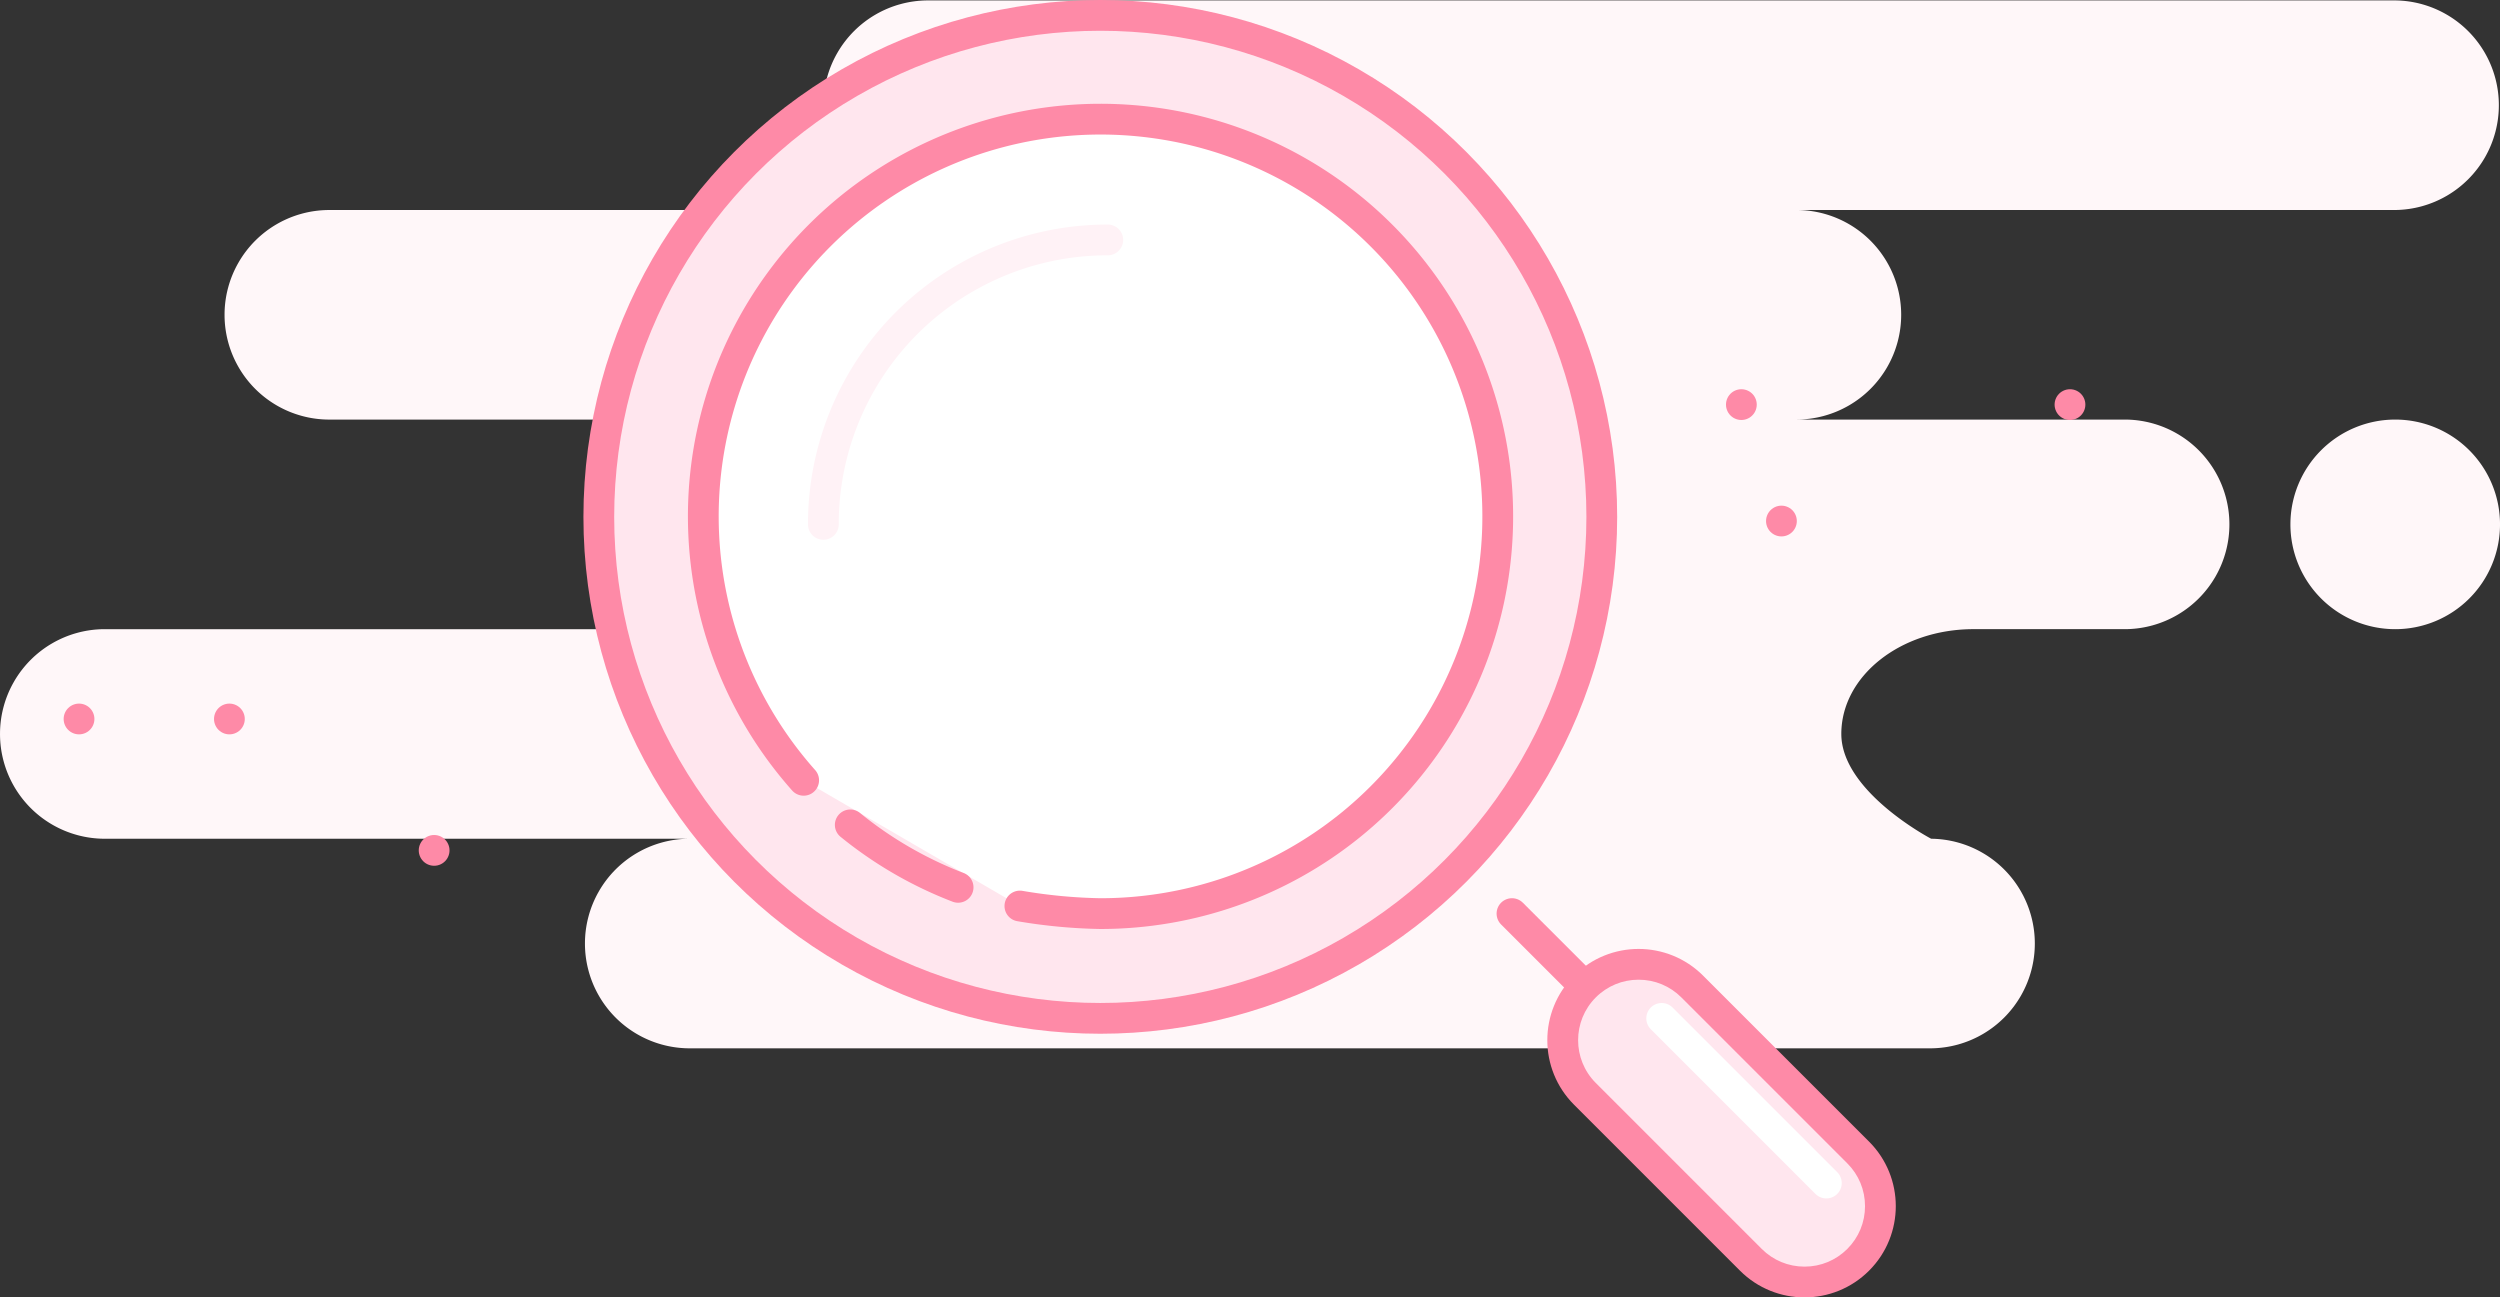 <svg xmlns="http://www.w3.org/2000/svg" width="203.129" height="105.416" viewBox="0 0 203.129 105.416">
  <rect x="0" y="0" width="203.129" height="105.416" fill="#333333" stroke="none"/>
  <g id="Groupe_16729" data-name="Groupe 16729" transform="translate(0 0.034)">
    <path id="Background" d="M55.951,85.144a8.515,8.515,0,0,1,0-17.029H8.515a8.514,8.514,0,1,1,0-17.028H57.168a8.515,8.515,0,0,0,0-17.029H26.759a8.514,8.514,0,0,1,0-17.028H75.413A8.515,8.515,0,0,1,75.413,0h119.2a8.515,8.515,0,0,1,0,17.029H145.96a8.514,8.514,0,1,1,0,17.028h26.76a8.515,8.515,0,0,1,0,17.029H160.345c-5.929,0-10.735,3.812-10.735,8.514s7.3,8.515,7.3,8.515a8.515,8.515,0,0,1,0,17.029ZM186.1,42.572a8.515,8.515,0,1,1,8.515,8.515A8.514,8.514,0,0,1,186.1,42.572Z" transform="translate(0 0)" fill="#fff7f9"/>
    <ellipse id="Oval" cx="40.747" cy="40.747" rx="40.747" ry="40.747" transform="translate(48.654 1.216)" fill="#ffe6ee" stroke="#fe8aa7" stroke-miterlimit="10" stroke-width="2.5"/>
    <path id="Oval-2" data-name="Oval" d="M25.7,63.851a42.9,42.9,0,0,0,6.529.616A32.275,32.275,0,1,0,8.13,53.635" transform="translate(57.168 9.731)" fill="#fff" stroke="#fe8aa7" stroke-linecap="round" stroke-miterlimit="10" stroke-width="2.5"/>
    <path id="Oval-3" data-name="Oval" d="M0,0A32.2,32.2,0,0,0,8.762,5.074" transform="translate(69.085 66.989)" fill="none" stroke="#fe8aa7" stroke-linecap="round" stroke-miterlimit="10" stroke-width="2.5"/>
    <path id="Oval-4" data-name="Oval" d="M23.11,0A23.085,23.085,0,0,0,0,23.111" transform="translate(66.899 19.461)" fill="none" stroke="#fff2f6" stroke-linecap="round" stroke-miterlimit="10" stroke-width="2.5"/>
    <path id="Path_4" data-name="Path 4" d="M0,0,7.3,7.3" transform="translate(122.85 74.197)" fill="none" stroke="#fe8aa7" stroke-linecap="round" stroke-miterlimit="10" stroke-width="2.5"/>
    <g id="Rectangle" transform="translate(125.361 76.707)" fill="#ffe6ee" stroke-miterlimit="10">
      <path d="M 21.26 27.425 C 19.613 27.425 18.065 26.784 16.9 25.62 L 3.417 12.136 C 1.013 9.732 1.013 5.821 3.417 3.417 C 4.581 2.252 6.129 1.611 7.776 1.611 C 9.423 1.611 10.971 2.252 12.136 3.417 L 25.619 16.9 C 28.023 19.304 28.023 23.216 25.619 25.62 C 24.455 26.784 22.907 27.425 21.26 27.425 Z" stroke="none"/>
      <path d="M 7.776 2.861 C 6.463 2.861 5.229 3.372 4.3 4.3 C 2.384 6.217 2.384 9.336 4.3 11.252 L 17.784 24.736 C 18.712 25.664 19.947 26.175 21.26 26.175 C 22.573 26.175 23.807 25.664 24.736 24.736 C 25.664 23.807 26.175 22.573 26.175 21.26 C 26.175 19.947 25.664 18.712 24.736 17.784 L 11.252 4.3 C 10.324 3.372 9.089 2.861 7.776 2.861 M 7.776 0.361 C 9.674 0.361 11.572 1.085 13.02 2.533 L 26.503 16.016 C 29.399 18.912 29.399 23.607 26.503 26.503 C 25.055 27.951 23.158 28.675 21.26 28.675 C 19.362 28.675 17.464 27.951 16.016 26.503 L 2.533 13.02 C -0.363 10.124 -0.363 5.429 2.533 2.533 C 3.981 1.085 5.878 0.361 7.776 0.361 Z" stroke="none" fill="#fe8aa7"/>
    </g>
    <path id="Line" d="M0,0,13.38,13.38" transform="translate(135.014 82.711)" fill="none" stroke="#fff" stroke-linecap="round" stroke-miterlimit="10" stroke-width="2.5"/>
    <path id="Line_8" data-name="Line 8" d="M3.255,9.46h0ZM26.7,0h0ZM0,0H0Z" transform="translate(141.489 32.841)" fill="none" stroke="#fe8aa7" stroke-linecap="round" stroke-linejoin="round" stroke-miterlimit="10" stroke-width="2.5"/>
    <path id="Line_8-2" data-name="Line 8" d="M28.853,10.677h0ZM12.218,0h0ZM0,0H0Z" transform="translate(6.421 58.384)" fill="none" stroke="#fe8aa7" stroke-linecap="round" stroke-linejoin="round" stroke-miterlimit="10" stroke-width="2.5"/>
  </g>
</svg>
